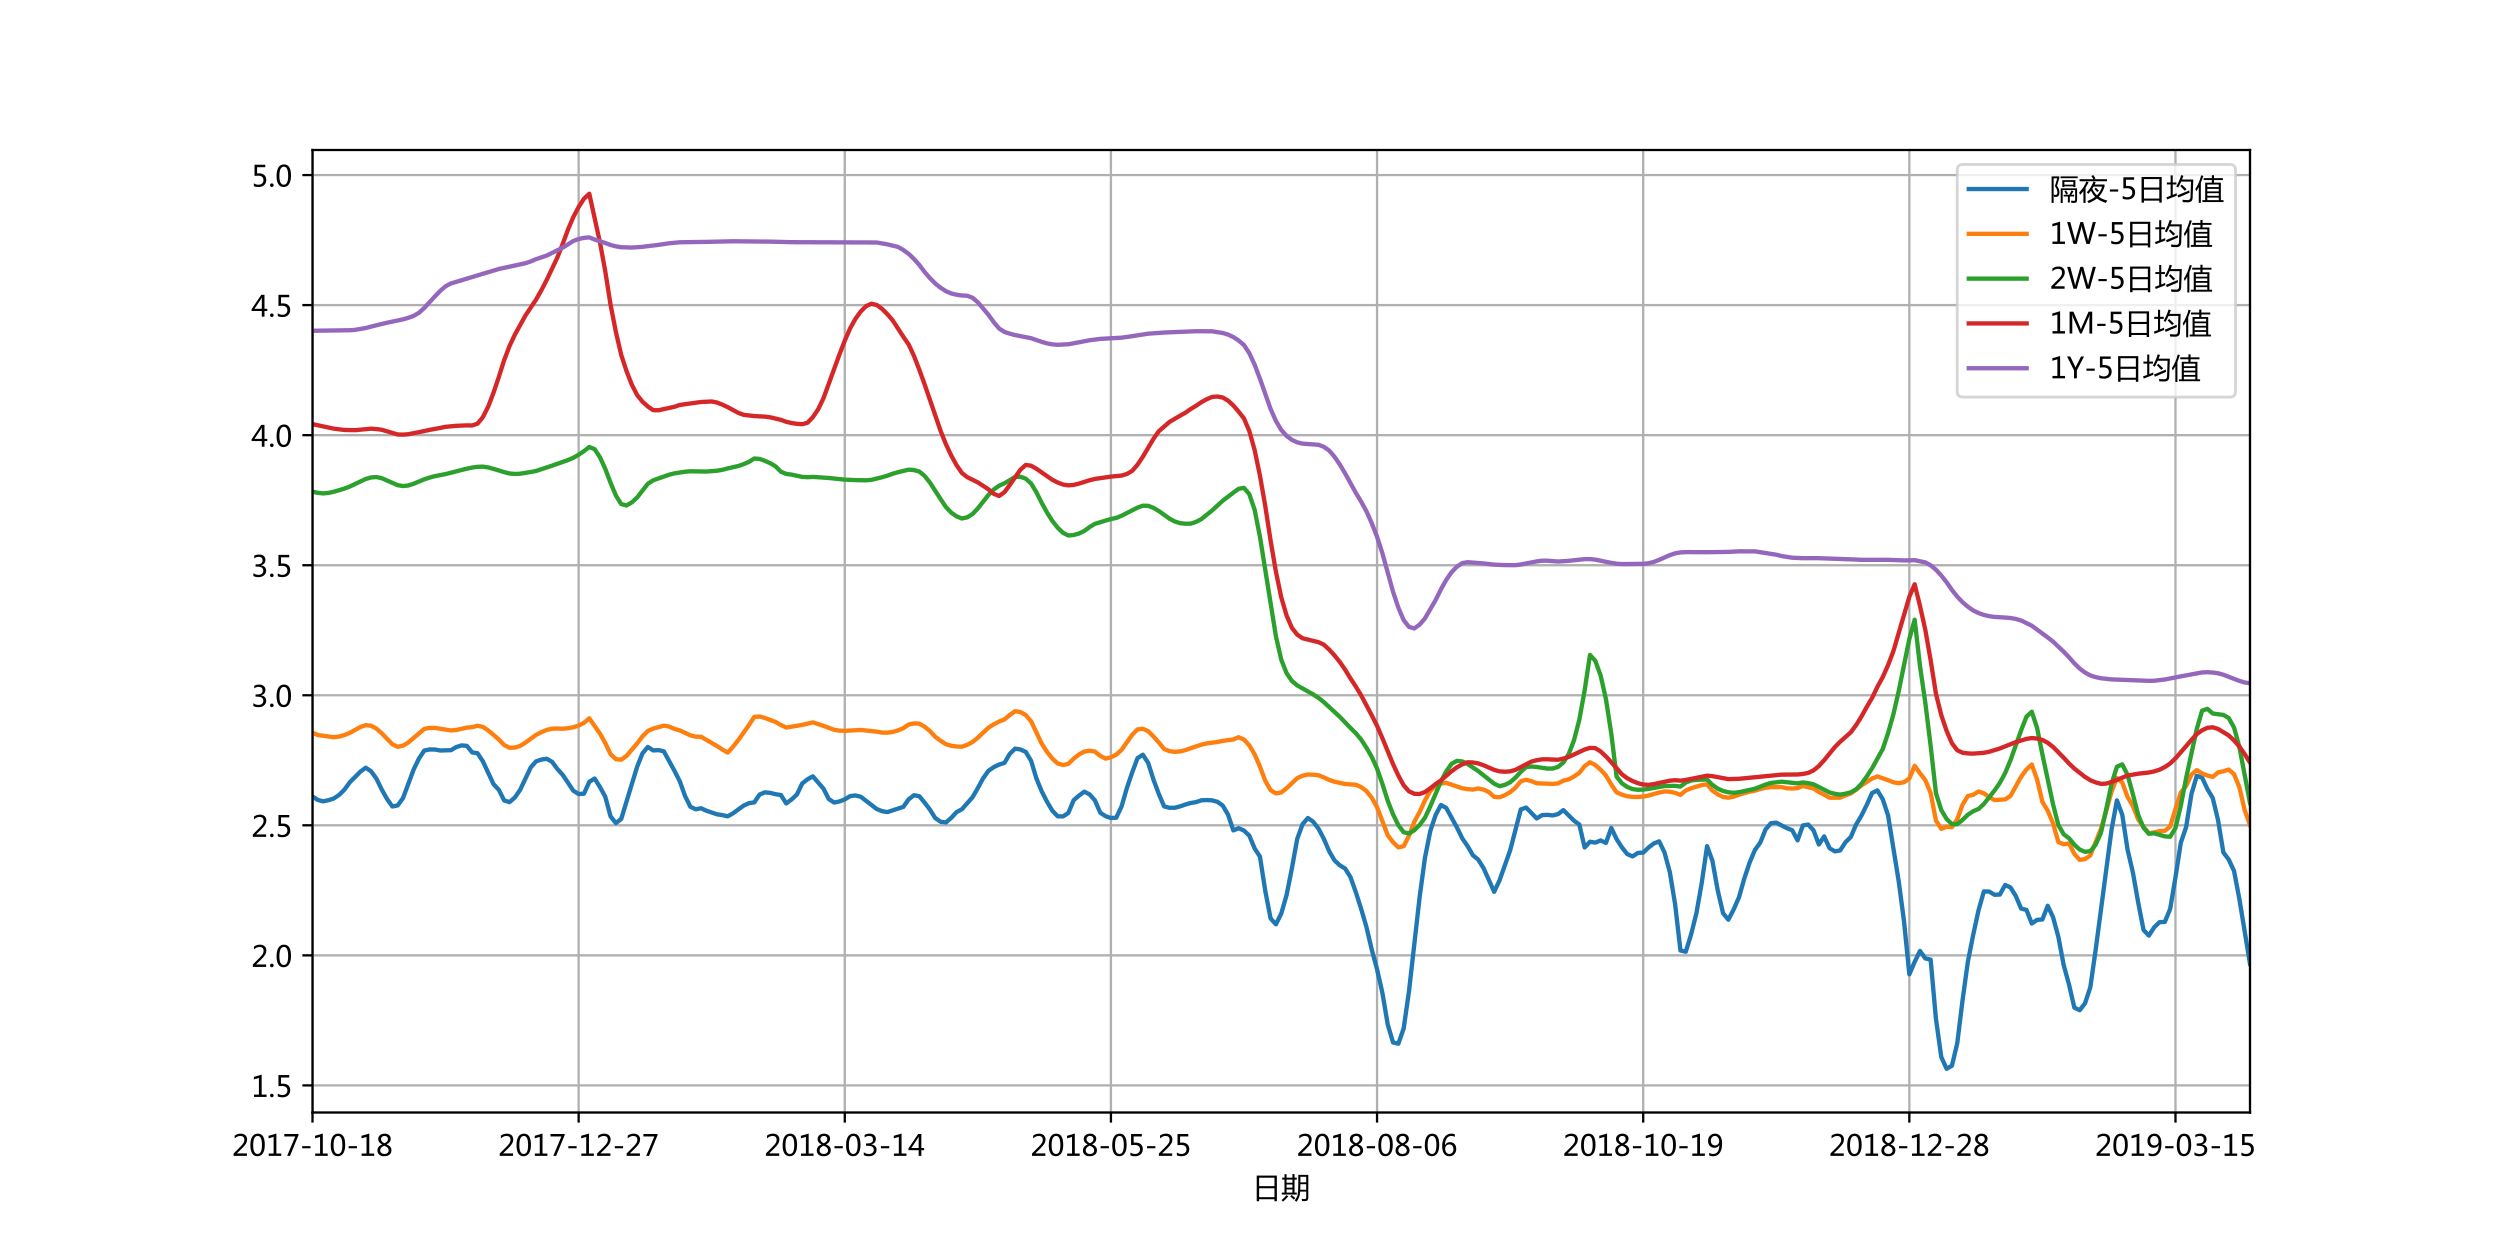 <?xml version="1.0" encoding="utf-8" standalone="no"?>
<!DOCTYPE svg PUBLIC "-//W3C//DTD SVG 1.1//EN"
  "http://www.w3.org/Graphics/SVG/1.1/DTD/svg11.dtd">
<!-- Created with matplotlib (http://matplotlib.org/) -->
<svg height="432pt" version="1.1" viewBox="0 0 864 432" width="864pt" xmlns="http://www.w3.org/2000/svg" xmlns:xlink="http://www.w3.org/1999/xlink">
 <defs>
  <style type="text/css">
*{stroke-linecap:butt;stroke-linejoin:round;}
  </style>
 </defs>
 <g id="figure_1">
  <g id="patch_1">
   <path d="M 0 432 
L 864 432 
L 864 0 
L 0 0 
z
" style="fill:#ffffff;"/>
  </g>
  <g id="axes_1">
   <g id="patch_2">
    <path d="M 108 384.48 
L 777.6 384.48 
L 777.6 51.84 
L 108 51.84 
z
" style="fill:#ffffff;"/>
   </g>
   <g id="matplotlib.axis_1">
    <g id="xtick_1">
     <g id="line2d_1">
      <path clip-path="url(#p4bc23ba4dc)" d="M 108 384.48 
L 108 51.84 
" style="fill:none;stroke:#b0b0b0;stroke-linecap:square;stroke-width:0.8;"/>
     </g>
     <g id="line2d_2">
      <defs>
       <path d="M 0 0 
L 0 3.5 
" id="mbaa11f9170" style="stroke:#000000;stroke-width:0.8;"/>
      </defs>
      <g>
       <use style="stroke:#000000;stroke-width:0.8;" x="108" xlink:href="#mbaa11f9170" y="384.48"/>
      </g>
     </g>
     <g id="text_1">
      <!-- 2017-10-18 -->
      <defs>
       <path d="M 51.172 0 
L 5.172 0 
L 5.172 8.297 
L 27.156 30.219 
Q 36.234 39.312 39.312 44.609 
Q 42.391 49.906 42.391 55.562 
Q 42.391 62.016 38.766 65.453 
Q 35.156 68.891 28.328 68.891 
Q 18.219 68.891 9.031 60.297 
L 9.031 70.016 
Q 17.969 76.906 29.828 76.906 
Q 40.047 76.906 45.953 71.391 
Q 51.859 65.875 51.859 56.547 
Q 51.859 49.516 48.062 42.75 
Q 44.281 35.984 33.734 25.531 
L 16.5 8.688 
L 16.5 8.5 
L 51.172 8.5 
z
" id="MicrosoftYaHei-32"/>
       <path d="M 4.438 36.328 
Q 4.438 56.344 11.078 66.625 
Q 17.719 76.906 30.328 76.906 
Q 54.344 76.906 54.344 38.141 
Q 54.344 19 47.578 8.859 
Q 40.828 -1.266 28.609 -1.266 
Q 17.094 -1.266 10.766 8.344 
Q 4.438 17.969 4.438 36.328 
z
M 14.203 36.766 
Q 14.203 6.641 29.5 6.641 
Q 44.531 6.641 44.531 37.25 
Q 44.531 68.953 29.781 68.953 
Q 14.203 68.953 14.203 36.766 
z
" id="MicrosoftYaHei-30"/>
       <path d="M 52.594 0 
L 9.234 0 
L 9.234 8.25 
L 26.172 8.25 
L 26.172 65.672 
L 8.797 60.641 
L 8.797 69.438 
L 35.688 77.25 
L 35.688 8.25 
L 52.594 8.25 
z
" id="MicrosoftYaHei-31"/>
       <path d="M 53.766 72.312 
L 24.172 0 
L 14.266 0 
L 42.391 67.188 
L 4.594 67.188 
L 4.594 75.641 
L 53.766 75.641 
z
" id="MicrosoftYaHei-37"/>
       <path d="M 36.375 26.266 
L 7.625 26.266 
L 7.625 33.641 
L 36.375 33.641 
z
" id="MicrosoftYaHei-2d"/>
       <path d="M 21.391 39.797 
Q 7.859 46.094 7.859 58.062 
Q 7.859 66.406 14.203 71.656 
Q 20.562 76.906 30.422 76.906 
Q 39.453 76.906 45.312 71.969 
Q 51.172 67.047 51.172 59.234 
Q 51.172 46.625 37.062 39.844 
L 37.062 39.656 
Q 53.609 33.688 53.609 19.344 
Q 53.609 9.906 46.797 4.312 
Q 39.984 -1.266 27.781 -1.266 
Q 17.781 -1.266 11.469 4.25 
Q 5.172 9.766 5.172 18.562 
Q 5.172 33.016 21.391 39.594 
z
M 41.5 58.109 
Q 41.5 63.188 38.328 66.109 
Q 35.156 69.047 29.734 69.047 
Q 24.656 69.047 21.094 65.984 
Q 17.531 62.938 17.531 58.203 
Q 17.531 48.734 29.391 43.797 
Q 41.5 48.828 41.5 58.109 
z
M 28.812 35.25 
Q 14.797 29.594 14.797 19.047 
Q 14.797 13.578 18.891 10.062 
Q 23 6.547 29.594 6.547 
Q 35.984 6.547 39.984 10.031 
Q 44 13.531 44 18.75 
Q 44 29.734 28.812 35.25 
z
" id="MicrosoftYaHei-38"/>
      </defs>
      <g transform="translate(80.217 399.474)scale(0.1 -0.1)">
       <use xlink:href="#MicrosoftYaHei-32"/>
       <use x="58.643" xlink:href="#MicrosoftYaHei-30"/>
       <use x="117.285" xlink:href="#MicrosoftYaHei-31"/>
       <use x="175.928" xlink:href="#MicrosoftYaHei-37"/>
       <use x="234.57" xlink:href="#MicrosoftYaHei-2d"/>
       <use x="277.832" xlink:href="#MicrosoftYaHei-31"/>
       <use x="336.475" xlink:href="#MicrosoftYaHei-30"/>
       <use x="395.117" xlink:href="#MicrosoftYaHei-2d"/>
       <use x="438.379" xlink:href="#MicrosoftYaHei-31"/>
       <use x="497.021" xlink:href="#MicrosoftYaHei-38"/>
      </g>
     </g>
    </g>
    <g id="xtick_2">
     <g id="line2d_3">
      <path clip-path="url(#p4bc23ba4dc)" d="M 199.978 384.48 
L 199.978 51.84 
" style="fill:none;stroke:#b0b0b0;stroke-linecap:square;stroke-width:0.8;"/>
     </g>
     <g id="line2d_4">
      <g>
       <use style="stroke:#000000;stroke-width:0.8;" x="199.978" xlink:href="#mbaa11f9170" y="384.48"/>
      </g>
     </g>
     <g id="text_2">
      <!-- 2017-12-27 -->
      <g transform="translate(172.195 399.474)scale(0.1 -0.1)">
       <use xlink:href="#MicrosoftYaHei-32"/>
       <use x="58.643" xlink:href="#MicrosoftYaHei-30"/>
       <use x="117.285" xlink:href="#MicrosoftYaHei-31"/>
       <use x="175.928" xlink:href="#MicrosoftYaHei-37"/>
       <use x="234.57" xlink:href="#MicrosoftYaHei-2d"/>
       <use x="277.832" xlink:href="#MicrosoftYaHei-31"/>
       <use x="336.475" xlink:href="#MicrosoftYaHei-32"/>
       <use x="395.117" xlink:href="#MicrosoftYaHei-2d"/>
       <use x="438.379" xlink:href="#MicrosoftYaHei-32"/>
       <use x="497.021" xlink:href="#MicrosoftYaHei-37"/>
      </g>
     </g>
    </g>
    <g id="xtick_3">
     <g id="line2d_5">
      <path clip-path="url(#p4bc23ba4dc)" d="M 291.956 384.48 
L 291.956 51.84 
" style="fill:none;stroke:#b0b0b0;stroke-linecap:square;stroke-width:0.8;"/>
     </g>
     <g id="line2d_6">
      <g>
       <use style="stroke:#000000;stroke-width:0.8;" x="291.956" xlink:href="#mbaa11f9170" y="384.48"/>
      </g>
     </g>
     <g id="text_3">
      <!-- 2018-03-14 -->
      <defs>
       <path d="M 6.984 12.641 
Q 14.75 6.641 24.516 6.641 
Q 32.328 6.641 36.891 10.469 
Q 41.453 14.312 41.453 20.75 
Q 41.453 35.109 20.906 35.109 
L 14.594 35.109 
L 14.594 43.016 
L 20.609 43.016 
Q 38.812 43.016 38.812 56.5 
Q 38.812 68.953 24.906 68.953 
Q 16.938 68.953 9.906 63.578 
L 9.906 72.609 
Q 17.328 76.906 27.25 76.906 
Q 36.922 76.906 42.781 71.844 
Q 48.641 66.797 48.641 58.734 
Q 48.641 43.891 33.5 39.656 
L 33.5 39.453 
Q 41.703 38.578 46.453 33.672 
Q 51.219 28.766 51.219 21.438 
Q 51.219 11.234 43.875 4.984 
Q 36.531 -1.266 24.312 -1.266 
Q 13.578 -1.266 6.984 2.734 
z
" id="MicrosoftYaHei-33"/>
       <path d="M 55.078 19.625 
L 45.406 19.625 
L 45.406 0 
L 36.141 0 
L 36.141 19.625 
L 0.875 19.625 
L 0.875 25.828 
L 34.328 75.641 
L 45.406 75.641 
L 45.406 27.203 
L 55.078 27.203 
z
M 36.141 27.203 
L 36.141 58.891 
Q 36.141 62.25 36.328 66.656 
L 36.141 66.656 
Q 35.453 64.797 33.25 60.844 
L 10.75 27.203 
z
" id="MicrosoftYaHei-34"/>
      </defs>
      <g transform="translate(264.173 399.474)scale(0.1 -0.1)">
       <use xlink:href="#MicrosoftYaHei-32"/>
       <use x="58.643" xlink:href="#MicrosoftYaHei-30"/>
       <use x="117.285" xlink:href="#MicrosoftYaHei-31"/>
       <use x="175.928" xlink:href="#MicrosoftYaHei-38"/>
       <use x="234.57" xlink:href="#MicrosoftYaHei-2d"/>
       <use x="277.832" xlink:href="#MicrosoftYaHei-30"/>
       <use x="336.475" xlink:href="#MicrosoftYaHei-33"/>
       <use x="395.117" xlink:href="#MicrosoftYaHei-2d"/>
       <use x="438.379" xlink:href="#MicrosoftYaHei-31"/>
       <use x="497.021" xlink:href="#MicrosoftYaHei-34"/>
      </g>
     </g>
    </g>
    <g id="xtick_4">
     <g id="line2d_7">
      <path clip-path="url(#p4bc23ba4dc)" d="M 383.934 384.48 
L 383.934 51.84 
" style="fill:none;stroke:#b0b0b0;stroke-linecap:square;stroke-width:0.8;"/>
     </g>
     <g id="line2d_8">
      <g>
       <use style="stroke:#000000;stroke-width:0.8;" x="383.934" xlink:href="#mbaa11f9170" y="384.48"/>
      </g>
     </g>
     <g id="text_4">
      <!-- 2018-05-25 -->
      <defs>
       <path d="M 8.641 11.625 
Q 16.266 6.641 24.516 6.641 
Q 32.328 6.641 37.109 11 
Q 41.891 15.375 41.891 22.609 
Q 41.891 29.891 37.031 33.891 
Q 32.172 37.891 22.953 37.891 
Q 18.5 37.891 10.984 37.203 
L 10.984 75.641 
L 48.188 75.641 
L 48.188 67.188 
L 19.875 67.188 
L 19.875 45.797 
Q 24.125 46.047 26.266 46.047 
Q 38.234 46.047 44.922 39.984 
Q 51.609 33.938 51.609 23.297 
Q 51.609 12.312 44.422 5.516 
Q 37.25 -1.266 24.609 -1.266 
Q 14.016 -1.266 8.641 1.859 
z
" id="MicrosoftYaHei-35"/>
      </defs>
      <g transform="translate(356.151 399.474)scale(0.1 -0.1)">
       <use xlink:href="#MicrosoftYaHei-32"/>
       <use x="58.643" xlink:href="#MicrosoftYaHei-30"/>
       <use x="117.285" xlink:href="#MicrosoftYaHei-31"/>
       <use x="175.928" xlink:href="#MicrosoftYaHei-38"/>
       <use x="234.57" xlink:href="#MicrosoftYaHei-2d"/>
       <use x="277.832" xlink:href="#MicrosoftYaHei-30"/>
       <use x="336.475" xlink:href="#MicrosoftYaHei-35"/>
       <use x="395.117" xlink:href="#MicrosoftYaHei-2d"/>
       <use x="438.379" xlink:href="#MicrosoftYaHei-32"/>
       <use x="497.021" xlink:href="#MicrosoftYaHei-35"/>
      </g>
     </g>
    </g>
    <g id="xtick_5">
     <g id="line2d_9">
      <path clip-path="url(#p4bc23ba4dc)" d="M 475.912 384.48 
L 475.912 51.84 
" style="fill:none;stroke:#b0b0b0;stroke-linecap:square;stroke-width:0.8;"/>
     </g>
     <g id="line2d_10">
      <g>
       <use style="stroke:#000000;stroke-width:0.8;" x="475.912" xlink:href="#mbaa11f9170" y="384.48"/>
      </g>
     </g>
     <g id="text_5">
      <!-- 2018-08-06 -->
      <defs>
       <path d="M 49.703 65.922 
Q 43.797 68.953 37.359 68.953 
Q 27.547 68.953 21.578 60.406 
Q 15.625 51.859 15.531 37.062 
L 15.766 37.062 
Q 21.141 47.469 32.906 47.469 
Q 42.719 47.469 48.578 41.062 
Q 54.438 34.672 54.438 24.078 
Q 54.438 12.984 47.672 5.859 
Q 40.922 -1.266 30.422 -1.266 
Q 18.891 -1.266 12.328 7.734 
Q 5.766 16.75 5.766 33.297 
Q 5.766 53.328 14.375 65.109 
Q 23 76.906 37.062 76.906 
Q 45.125 76.906 49.703 74.703 
z
M 16.109 24.75 
Q 16.109 17.281 20.094 11.953 
Q 24.078 6.641 30.672 6.641 
Q 36.922 6.641 40.828 11.234 
Q 44.734 15.828 44.734 23.047 
Q 44.734 30.859 41.047 35.203 
Q 37.359 39.547 30.562 39.547 
Q 24.125 39.547 20.109 35.156 
Q 16.109 30.766 16.109 24.75 
z
" id="MicrosoftYaHei-36"/>
      </defs>
      <g transform="translate(448.129 399.474)scale(0.1 -0.1)">
       <use xlink:href="#MicrosoftYaHei-32"/>
       <use x="58.643" xlink:href="#MicrosoftYaHei-30"/>
       <use x="117.285" xlink:href="#MicrosoftYaHei-31"/>
       <use x="175.928" xlink:href="#MicrosoftYaHei-38"/>
       <use x="234.57" xlink:href="#MicrosoftYaHei-2d"/>
       <use x="277.832" xlink:href="#MicrosoftYaHei-30"/>
       <use x="336.475" xlink:href="#MicrosoftYaHei-38"/>
       <use x="395.117" xlink:href="#MicrosoftYaHei-2d"/>
       <use x="438.379" xlink:href="#MicrosoftYaHei-30"/>
       <use x="497.021" xlink:href="#MicrosoftYaHei-36"/>
      </g>
     </g>
    </g>
    <g id="xtick_6">
     <g id="line2d_11">
      <path clip-path="url(#p4bc23ba4dc)" d="M 567.89 384.48 
L 567.89 51.84 
" style="fill:none;stroke:#b0b0b0;stroke-linecap:square;stroke-width:0.8;"/>
     </g>
     <g id="line2d_12">
      <g>
       <use style="stroke:#000000;stroke-width:0.8;" x="567.89" xlink:href="#mbaa11f9170" y="384.48"/>
      </g>
     </g>
     <g id="text_6">
      <!-- 2018-10-19 -->
      <defs>
       <path d="M 9.031 10.25 
Q 15.281 6.641 22.516 6.641 
Q 32.672 6.641 38.25 14.641 
Q 43.844 22.656 43.844 37.406 
Q 43.75 37.312 43.656 37.406 
Q 38.672 27.938 26.906 27.938 
Q 17.391 27.938 11.141 34.469 
Q 4.891 41.016 4.891 51.469 
Q 4.891 62.594 11.719 69.75 
Q 18.562 76.906 29.438 76.906 
Q 40.719 76.906 47.062 68.047 
Q 53.422 59.188 53.422 42.234 
Q 53.422 21.297 45.219 10.016 
Q 37.016 -1.266 22.516 -1.266 
Q 14.547 -1.266 9.031 1.312 
z
M 14.547 52.688 
Q 14.547 45.062 18.453 40.594 
Q 22.359 36.141 29.25 36.141 
Q 35.203 36.141 39.25 40.203 
Q 43.312 44.281 43.312 50.094 
Q 43.312 58.25 39.281 63.594 
Q 35.25 68.953 28.656 68.953 
Q 22.562 68.953 18.547 64.312 
Q 14.547 59.672 14.547 52.688 
z
" id="MicrosoftYaHei-39"/>
      </defs>
      <g transform="translate(540.107 399.474)scale(0.1 -0.1)">
       <use xlink:href="#MicrosoftYaHei-32"/>
       <use x="58.643" xlink:href="#MicrosoftYaHei-30"/>
       <use x="117.285" xlink:href="#MicrosoftYaHei-31"/>
       <use x="175.928" xlink:href="#MicrosoftYaHei-38"/>
       <use x="234.57" xlink:href="#MicrosoftYaHei-2d"/>
       <use x="277.832" xlink:href="#MicrosoftYaHei-31"/>
       <use x="336.475" xlink:href="#MicrosoftYaHei-30"/>
       <use x="395.117" xlink:href="#MicrosoftYaHei-2d"/>
       <use x="438.379" xlink:href="#MicrosoftYaHei-31"/>
       <use x="497.021" xlink:href="#MicrosoftYaHei-39"/>
      </g>
     </g>
    </g>
    <g id="xtick_7">
     <g id="line2d_13">
      <path clip-path="url(#p4bc23ba4dc)" d="M 659.868 384.48 
L 659.868 51.84 
" style="fill:none;stroke:#b0b0b0;stroke-linecap:square;stroke-width:0.8;"/>
     </g>
     <g id="line2d_14">
      <g>
       <use style="stroke:#000000;stroke-width:0.8;" x="659.868" xlink:href="#mbaa11f9170" y="384.48"/>
      </g>
     </g>
     <g id="text_7">
      <!-- 2018-12-28 -->
      <g transform="translate(632.085 399.474)scale(0.1 -0.1)">
       <use xlink:href="#MicrosoftYaHei-32"/>
       <use x="58.643" xlink:href="#MicrosoftYaHei-30"/>
       <use x="117.285" xlink:href="#MicrosoftYaHei-31"/>
       <use x="175.928" xlink:href="#MicrosoftYaHei-38"/>
       <use x="234.57" xlink:href="#MicrosoftYaHei-2d"/>
       <use x="277.832" xlink:href="#MicrosoftYaHei-31"/>
       <use x="336.475" xlink:href="#MicrosoftYaHei-32"/>
       <use x="395.117" xlink:href="#MicrosoftYaHei-2d"/>
       <use x="438.379" xlink:href="#MicrosoftYaHei-32"/>
       <use x="497.021" xlink:href="#MicrosoftYaHei-38"/>
      </g>
     </g>
    </g>
    <g id="xtick_8">
     <g id="line2d_15">
      <path clip-path="url(#p4bc23ba4dc)" d="M 751.846 384.48 
L 751.846 51.84 
" style="fill:none;stroke:#b0b0b0;stroke-linecap:square;stroke-width:0.8;"/>
     </g>
     <g id="line2d_16">
      <g>
       <use style="stroke:#000000;stroke-width:0.8;" x="751.846" xlink:href="#mbaa11f9170" y="384.48"/>
      </g>
     </g>
     <g id="text_8">
      <!-- 2019-03-15 -->
      <g transform="translate(724.063 399.474)scale(0.1 -0.1)">
       <use xlink:href="#MicrosoftYaHei-32"/>
       <use x="58.643" xlink:href="#MicrosoftYaHei-30"/>
       <use x="117.285" xlink:href="#MicrosoftYaHei-31"/>
       <use x="175.928" xlink:href="#MicrosoftYaHei-39"/>
       <use x="234.57" xlink:href="#MicrosoftYaHei-2d"/>
       <use x="277.832" xlink:href="#MicrosoftYaHei-30"/>
       <use x="336.475" xlink:href="#MicrosoftYaHei-33"/>
       <use x="395.117" xlink:href="#MicrosoftYaHei-2d"/>
       <use x="438.379" xlink:href="#MicrosoftYaHei-31"/>
       <use x="497.021" xlink:href="#MicrosoftYaHei-35"/>
      </g>
     </g>
    </g>
    <g id="text_9">
     <!-- 日期 -->
     <defs>
      <path d="M 15.234 76.703 
L 84.859 76.703 
L 84.859 -11.969 
L 76.562 -11.969 
L 76.562 -5.031 
L 23.531 -5.031 
L 23.531 -11.969 
L 15.234 -11.969 
z
M 23.531 32.859 
L 23.531 2.094 
L 76.562 2.094 
L 76.562 32.859 
z
M 23.531 69.391 
L 23.531 40.188 
L 76.562 40.188 
L 76.562 69.391 
z
" id="MicrosoftYaHei-65e5"/>
      <path d="M 58.891 79.156 
L 93.453 79.156 
L 93.453 -0.047 
Q 93.453 -11.578 82.516 -11.578 
Q 77.047 -11.578 71.781 -11.281 
Q 71.391 -8.062 70.609 -3.766 
Q 77.734 -4.438 80.859 -4.438 
Q 86.234 -4.438 86.234 0.922 
L 86.234 21.438 
L 65.328 21.438 
Q 64.266 0.047 52.344 -14.109 
Q 49.703 -11.375 46.484 -8.641 
Q 54.391 0.438 56.547 10.203 
Q 58.891 19.578 58.891 42.828 
z
M 1.953 17.828 
L 11.141 17.828 
L 11.141 62.938 
L 3.125 62.938 
L 3.125 69.578 
L 11.141 69.578 
L 11.141 81.5 
L 18.359 81.5 
L 18.359 69.578 
L 38.672 69.578 
L 38.672 81.891 
L 45.906 81.891 
L 45.906 69.578 
L 53.812 69.578 
L 53.812 62.938 
L 45.906 62.938 
L 45.906 17.828 
L 53.719 17.828 
L 53.719 11.188 
L 1.953 11.188 
z
M 65.766 27.875 
L 86.234 27.875 
L 86.234 47.016 
L 66.109 47.016 
Q 66.219 34.422 65.766 27.875 
z
M 86.234 72.516 
L 66.109 72.516 
L 66.109 53.469 
L 86.234 53.469 
z
M 18.359 17.828 
L 38.672 17.828 
L 38.672 28.766 
L 18.359 28.766 
z
M 18.359 35.016 
L 38.672 35.016 
L 38.672 45.844 
L 18.359 45.844 
z
M 18.359 52.094 
L 38.672 52.094 
L 38.672 62.938 
L 18.359 62.938 
z
M 18.359 9.328 
L 24.312 4.641 
Q 14.453 -6 6.344 -13.234 
Q 4.297 -10.891 1.172 -8.062 
Q 10.453 -0.141 18.359 9.328 
z
M 31.156 4.734 
L 35.844 9.516 
Q 42.672 4.438 48.734 -0.734 
L 43.562 -6.297 
Q 38.094 -0.828 31.156 4.734 
z
" id="MicrosoftYaHei-671f"/>
     </defs>
     <g transform="translate(432.8 413.953)scale(0.1 -0.1)">
      <use xlink:href="#MicrosoftYaHei-65e5"/>
      <use x="100" xlink:href="#MicrosoftYaHei-671f"/>
     </g>
    </g>
   </g>
   <g id="matplotlib.axis_2">
    <g id="ytick_1">
     <g id="line2d_17">
      <path clip-path="url(#p4bc23ba4dc)" d="M 108 375.113 
L 777.6 375.113 
" style="fill:none;stroke:#b0b0b0;stroke-linecap:square;stroke-width:0.8;"/>
     </g>
     <g id="line2d_18">
      <defs>
       <path d="M 0 0 
L -3.5 0 
" id="mebc78b0cc1" style="stroke:#000000;stroke-width:0.8;"/>
      </defs>
      <g>
       <use style="stroke:#000000;stroke-width:0.8;" x="108" xlink:href="#mebc78b0cc1" y="375.113"/>
      </g>
     </g>
     <g id="text_10">
      <!-- 1.5 -->
      <defs>
       <path d="M 5.812 5.031 
Q 5.812 7.672 7.609 9.469 
Q 9.422 11.281 12.109 11.281 
Q 14.844 11.281 16.641 9.453 
Q 18.453 7.625 18.453 5.031 
Q 18.453 2.484 16.641 0.656 
Q 14.844 -1.172 12.062 -1.172 
Q 9.375 -1.172 7.594 0.656 
Q 5.812 2.484 5.812 5.031 
z
" id="MicrosoftYaHei-2e"/>
      </defs>
      <g transform="translate(86.864 379.11)scale(0.1 -0.1)">
       <use xlink:href="#MicrosoftYaHei-31"/>
       <use x="58.643" xlink:href="#MicrosoftYaHei-2e"/>
       <use x="82.715" xlink:href="#MicrosoftYaHei-35"/>
      </g>
     </g>
    </g>
    <g id="ytick_2">
     <g id="line2d_19">
      <path clip-path="url(#p4bc23ba4dc)" d="M 108 330.169 
L 777.6 330.169 
" style="fill:none;stroke:#b0b0b0;stroke-linecap:square;stroke-width:0.8;"/>
     </g>
     <g id="line2d_20">
      <g>
       <use style="stroke:#000000;stroke-width:0.8;" x="108" xlink:href="#mebc78b0cc1" y="330.169"/>
      </g>
     </g>
     <g id="text_11">
      <!-- 2.0 -->
      <g transform="translate(86.864 334.166)scale(0.1 -0.1)">
       <use xlink:href="#MicrosoftYaHei-32"/>
       <use x="58.643" xlink:href="#MicrosoftYaHei-2e"/>
       <use x="82.715" xlink:href="#MicrosoftYaHei-30"/>
      </g>
     </g>
    </g>
    <g id="ytick_3">
     <g id="line2d_21">
      <path clip-path="url(#p4bc23ba4dc)" d="M 108 285.225 
L 777.6 285.225 
" style="fill:none;stroke:#b0b0b0;stroke-linecap:square;stroke-width:0.8;"/>
     </g>
     <g id="line2d_22">
      <g>
       <use style="stroke:#000000;stroke-width:0.8;" x="108" xlink:href="#mebc78b0cc1" y="285.225"/>
      </g>
     </g>
     <g id="text_12">
      <!-- 2.5 -->
      <g transform="translate(86.864 289.222)scale(0.1 -0.1)">
       <use xlink:href="#MicrosoftYaHei-32"/>
       <use x="58.643" xlink:href="#MicrosoftYaHei-2e"/>
       <use x="82.715" xlink:href="#MicrosoftYaHei-35"/>
      </g>
     </g>
    </g>
    <g id="ytick_4">
     <g id="line2d_23">
      <path clip-path="url(#p4bc23ba4dc)" d="M 108 240.281 
L 777.6 240.281 
" style="fill:none;stroke:#b0b0b0;stroke-linecap:square;stroke-width:0.8;"/>
     </g>
     <g id="line2d_24">
      <g>
       <use style="stroke:#000000;stroke-width:0.8;" x="108" xlink:href="#mebc78b0cc1" y="240.281"/>
      </g>
     </g>
     <g id="text_13">
      <!-- 3.0 -->
      <g transform="translate(86.864 244.278)scale(0.1 -0.1)">
       <use xlink:href="#MicrosoftYaHei-33"/>
       <use x="58.643" xlink:href="#MicrosoftYaHei-2e"/>
       <use x="82.715" xlink:href="#MicrosoftYaHei-30"/>
      </g>
     </g>
    </g>
    <g id="ytick_5">
     <g id="line2d_25">
      <path clip-path="url(#p4bc23ba4dc)" d="M 108 195.338 
L 777.6 195.338 
" style="fill:none;stroke:#b0b0b0;stroke-linecap:square;stroke-width:0.8;"/>
     </g>
     <g id="line2d_26">
      <g>
       <use style="stroke:#000000;stroke-width:0.8;" x="108" xlink:href="#mebc78b0cc1" y="195.338"/>
      </g>
     </g>
     <g id="text_14">
      <!-- 3.5 -->
      <g transform="translate(86.864 199.334)scale(0.1 -0.1)">
       <use xlink:href="#MicrosoftYaHei-33"/>
       <use x="58.643" xlink:href="#MicrosoftYaHei-2e"/>
       <use x="82.715" xlink:href="#MicrosoftYaHei-35"/>
      </g>
     </g>
    </g>
    <g id="ytick_6">
     <g id="line2d_27">
      <path clip-path="url(#p4bc23ba4dc)" d="M 108 150.394 
L 777.6 150.394 
" style="fill:none;stroke:#b0b0b0;stroke-linecap:square;stroke-width:0.8;"/>
     </g>
     <g id="line2d_28">
      <g>
       <use style="stroke:#000000;stroke-width:0.8;" x="108" xlink:href="#mebc78b0cc1" y="150.394"/>
      </g>
     </g>
     <g id="text_15">
      <!-- 4.0 -->
      <g transform="translate(86.864 154.391)scale(0.1 -0.1)">
       <use xlink:href="#MicrosoftYaHei-34"/>
       <use x="58.643" xlink:href="#MicrosoftYaHei-2e"/>
       <use x="82.715" xlink:href="#MicrosoftYaHei-30"/>
      </g>
     </g>
    </g>
    <g id="ytick_7">
     <g id="line2d_29">
      <path clip-path="url(#p4bc23ba4dc)" d="M 108 105.45 
L 777.6 105.45 
" style="fill:none;stroke:#b0b0b0;stroke-linecap:square;stroke-width:0.8;"/>
     </g>
     <g id="line2d_30">
      <g>
       <use style="stroke:#000000;stroke-width:0.8;" x="108" xlink:href="#mebc78b0cc1" y="105.45"/>
      </g>
     </g>
     <g id="text_16">
      <!-- 4.5 -->
      <g transform="translate(86.864 109.447)scale(0.1 -0.1)">
       <use xlink:href="#MicrosoftYaHei-34"/>
       <use x="58.643" xlink:href="#MicrosoftYaHei-2e"/>
       <use x="82.715" xlink:href="#MicrosoftYaHei-35"/>
      </g>
     </g>
    </g>
    <g id="ytick_8">
     <g id="line2d_31">
      <path clip-path="url(#p4bc23ba4dc)" d="M 108 60.506 
L 777.6 60.506 
" style="fill:none;stroke:#b0b0b0;stroke-linecap:square;stroke-width:0.8;"/>
     </g>
     <g id="line2d_32">
      <g>
       <use style="stroke:#000000;stroke-width:0.8;" x="108" xlink:href="#mebc78b0cc1" y="60.506"/>
      </g>
     </g>
     <g id="text_17">
      <!-- 5.0 -->
      <g transform="translate(86.864 64.503)scale(0.1 -0.1)">
       <use xlink:href="#MicrosoftYaHei-35"/>
       <use x="58.643" xlink:href="#MicrosoftYaHei-2e"/>
       <use x="82.715" xlink:href="#MicrosoftYaHei-30"/>
      </g>
     </g>
    </g>
   </g>
   <g id="line2d_33">
    <path clip-path="url(#p4bc23ba4dc)" d="M 108 275.293 
L 109.84 276.461 
L 111.679 276.947 
L 113.519 276.551 
L 115.358 275.949 
L 117.198 274.726 
L 119.037 272.893 
L 120.877 270.376 
L 124.556 266.672 
L 126.396 265.324 
L 128.235 266.547 
L 130.075 269.081 
L 131.914 272.821 
L 133.754 276.129 
L 135.593 278.717 
L 137.433 278.358 
L 139.273 275.841 
L 142.952 265.953 
L 144.791 262.16 
L 146.631 259.391 
L 148.47 259.014 
L 150.31 259.032 
L 152.149 259.373 
L 155.829 259.266 
L 157.668 258.205 
L 159.508 257.612 
L 161.347 257.773 
L 163.187 260.039 
L 165.026 260.308 
L 166.866 263.095 
L 170.545 270.987 
L 172.385 272.964 
L 174.224 276.614 
L 176.064 277.225 
L 177.903 275.643 
L 179.743 273 
L 183.422 265.216 
L 185.262 263.131 
L 187.101 262.502 
L 188.941 262.232 
L 190.78 263.275 
L 192.62 265.756 
L 194.459 267.769 
L 198.138 273.27 
L 199.978 274.421 
L 201.818 274.295 
L 203.657 270.196 
L 205.497 269.072 
L 207.336 271.967 
L 209.176 275.347 
L 211.015 282.16 
L 212.855 284.461 
L 214.695 283.032 
L 218.374 270.933 
L 220.213 264.947 
L 222.053 260.344 
L 223.892 258.151 
L 225.732 259.347 
L 227.571 259.239 
L 229.411 259.652 
L 233.09 266.376 
L 234.93 270.007 
L 236.769 275.14 
L 238.609 278.825 
L 240.448 279.688 
L 242.288 279.329 
L 244.127 280.191 
L 247.807 281.432 
L 249.646 281.702 
L 251.486 282.115 
L 253.325 281.09 
L 257.004 278.412 
L 258.844 277.585 
L 260.684 277.297 
L 262.523 274.582 
L 264.363 273.827 
L 266.202 274.025 
L 268.042 274.475 
L 269.881 274.762 
L 271.721 277.675 
L 273.56 276.29 
L 275.4 274.6 
L 277.24 270.771 
L 279.079 269.315 
L 280.919 268.308 
L 284.598 272.569 
L 286.437 276.164 
L 288.277 277.351 
L 290.116 276.991 
L 291.956 276.254 
L 293.796 275.14 
L 295.635 274.906 
L 297.475 275.356 
L 302.993 279.598 
L 304.833 280.335 
L 306.673 280.659 
L 312.191 278.852 
L 314.031 276.245 
L 315.87 274.825 
L 317.71 275.176 
L 319.549 277.387 
L 321.389 279.814 
L 323.229 282.726 
L 325.068 284.003 
L 326.908 284.236 
L 328.747 282.654 
L 330.587 280.659 
L 332.426 279.688 
L 336.105 275.517 
L 337.945 272.353 
L 339.785 268.938 
L 341.624 266.385 
L 343.464 265.108 
L 345.303 264.227 
L 347.143 263.652 
L 348.982 260.524 
L 350.822 258.726 
L 352.662 259.014 
L 354.501 259.859 
L 356.341 262.933 
L 358.18 269.027 
L 360.02 273.504 
L 361.859 277.099 
L 363.699 280.191 
L 365.538 282.115 
L 367.378 282.151 
L 369.218 280.964 
L 371.057 276.542 
L 372.897 274.96 
L 374.736 273.594 
L 376.576 274.547 
L 378.415 276.632 
L 380.255 280.875 
L 382.095 282.079 
L 383.934 282.708 
L 385.774 282.6 
L 387.613 278.699 
L 389.453 272.335 
L 391.292 266.924 
L 393.132 262.016 
L 394.971 260.83 
L 396.811 263.67 
L 398.651 269.459 
L 400.49 274.421 
L 402.33 278.699 
L 404.169 279.167 
L 406.009 279.167 
L 407.848 278.681 
L 409.688 278.034 
L 411.527 277.513 
L 413.367 277.207 
L 415.207 276.578 
L 417.046 276.506 
L 418.886 276.596 
L 420.725 277.099 
L 422.565 278.394 
L 424.404 281.522 
L 426.244 286.987 
L 428.084 286.232 
L 429.923 287.041 
L 431.763 288.803 
L 433.602 293.225 
L 435.442 296.048 
L 437.281 307.931 
L 439.121 317.423 
L 440.96 319.436 
L 442.8 315.715 
L 444.64 309.333 
L 446.479 300.111 
L 448.319 289.935 
L 450.158 284.848 
L 451.998 282.708 
L 453.837 283.985 
L 455.677 286.394 
L 457.516 289.899 
L 459.356 294.178 
L 461.196 297.342 
L 463.035 299.05 
L 464.875 300.164 
L 466.714 303.113 
L 468.554 308.272 
L 470.393 314.043 
L 472.233 320.353 
L 474.073 328.173 
L 475.912 334.987 
L 477.752 343.131 
L 479.591 354.025 
L 481.431 360.281 
L 483.27 360.695 
L 485.11 355.409 
L 486.949 342.556 
L 490.629 309.98 
L 492.468 296.425 
L 494.308 287.221 
L 496.147 281.684 
L 497.987 278.214 
L 499.826 279.239 
L 503.505 285.944 
L 505.345 289.729 
L 507.185 292.398 
L 509.024 295.58 
L 510.864 297.072 
L 512.703 300.003 
L 516.382 308.2 
L 518.222 304.299 
L 521.901 293.908 
L 525.58 279.742 
L 527.42 279.095 
L 531.099 282.852 
L 532.938 281.702 
L 534.778 281.612 
L 536.618 281.809 
L 538.457 281.36 
L 540.297 279.976 
L 543.976 283.625 
L 545.815 284.956 
L 547.655 292.884 
L 549.495 290.906 
L 551.334 291.212 
L 553.174 290.457 
L 555.013 291.302 
L 556.853 286.142 
L 558.692 289.989 
L 560.532 292.848 
L 562.371 295.167 
L 564.211 295.976 
L 566.051 294.771 
L 567.89 294.663 
L 569.73 292.902 
L 571.569 291.499 
L 573.409 290.78 
L 575.248 294.591 
L 577.088 301.387 
L 578.927 312.587 
L 580.767 328.497 
L 582.607 328.911 
L 584.446 322.942 
L 586.286 315.571 
L 588.125 305.099 
L 589.965 292.443 
L 591.804 297.468 
L 593.644 307.697 
L 595.484 315.589 
L 597.323 317.845 
L 599.163 314.286 
L 601.002 310.07 
L 602.842 303.58 
L 604.681 298.061 
L 606.521 293.711 
L 608.36 291.176 
L 610.2 286.609 
L 612.04 284.506 
L 613.879 284.308 
L 617.558 286.214 
L 619.398 286.933 
L 621.237 290.421 
L 623.077 285.279 
L 624.916 284.973 
L 626.756 286.969 
L 628.596 291.859 
L 630.435 289.054 
L 632.275 293.117 
L 634.114 294.232 
L 635.954 293.908 
L 637.793 291.086 
L 639.633 289.27 
L 641.473 284.973 
L 643.312 281.881 
L 645.152 278.178 
L 646.991 274.043 
L 648.831 273.18 
L 650.67 276.218 
L 652.51 281.773 
L 656.189 304.533 
L 658.029 318.448 
L 659.868 336.713 
L 661.708 332.434 
L 663.547 328.641 
L 665.387 331.23 
L 667.226 331.643 
L 669.066 352.138 
L 670.905 365.315 
L 672.745 369.36 
L 674.585 368.299 
L 676.424 360.551 
L 678.264 345.612 
L 680.103 332.326 
L 681.943 323.05 
L 683.782 314.591 
L 685.622 308.084 
L 687.462 308.12 
L 689.301 309.234 
L 691.141 309.162 
L 692.98 305.863 
L 694.82 306.69 
L 696.659 309.657 
L 698.499 314.007 
L 700.338 314.457 
L 702.178 319.167 
L 704.018 317.908 
L 705.857 317.764 
L 707.697 313.036 
L 709.536 317.009 
L 711.376 323.805 
L 713.215 333.567 
L 715.055 340.272 
L 716.895 348.227 
L 718.734 349.126 
L 720.574 346.753 
L 722.413 341.198 
L 724.253 328.29 
L 729.771 286.573 
L 731.611 276.614 
L 733.451 281.576 
L 735.29 293.657 
L 737.13 301.549 
L 738.969 311.976 
L 740.809 321.396 
L 742.648 323.338 
L 744.488 320.479 
L 746.327 318.699 
L 748.167 318.609 
L 750.007 314.115 
L 751.846 303.185 
L 753.686 291.248 
L 755.525 285.836 
L 757.365 274.421 
L 759.204 268.111 
L 761.044 268.74 
L 762.884 272.713 
L 764.723 275.787 
L 766.563 283.481 
L 768.402 294.627 
L 770.242 297.036 
L 772.081 300.991 
L 773.921 310.681 
L 777.6 333.099 
L 777.6 333.099 
" style="fill:none;stroke:#1f77b4;stroke-linecap:square;stroke-width:1.5;"/>
   </g>
   <g id="line2d_34">
    <path clip-path="url(#p4bc23ba4dc)" d="M 108 253.216 
L 109.84 254.034 
L 115.358 254.78 
L 117.198 254.556 
L 119.037 254.025 
L 120.877 253.288 
L 124.556 251.248 
L 126.396 250.627 
L 128.235 250.816 
L 130.075 251.787 
L 131.914 253.423 
L 135.593 257.216 
L 137.433 258.079 
L 139.273 257.711 
L 141.112 256.596 
L 146.631 251.913 
L 148.47 251.562 
L 150.31 251.562 
L 155.829 252.434 
L 157.668 252.29 
L 161.347 251.463 
L 163.187 251.302 
L 165.026 250.816 
L 166.866 251.212 
L 168.705 252.416 
L 172.385 255.544 
L 174.224 257.468 
L 176.064 258.403 
L 177.903 258.367 
L 179.743 257.809 
L 181.582 256.659 
L 185.262 253.98 
L 187.101 253.027 
L 188.941 252.254 
L 190.78 251.841 
L 192.62 251.787 
L 194.459 251.859 
L 196.299 251.679 
L 198.138 251.338 
L 199.978 250.78 
L 201.818 249.809 
L 203.657 248.245 
L 207.336 253.531 
L 209.176 256.767 
L 211.015 260.668 
L 212.855 262.376 
L 214.695 262.538 
L 216.534 261.243 
L 220.213 256.893 
L 222.053 254.466 
L 223.892 252.632 
L 225.732 251.805 
L 229.411 250.798 
L 231.251 251.086 
L 233.09 251.913 
L 234.93 252.416 
L 238.609 254.142 
L 240.448 254.591 
L 242.288 254.636 
L 247.807 257.827 
L 249.646 259.041 
L 251.486 260.093 
L 253.325 258.088 
L 255.165 255.751 
L 258.844 250.564 
L 260.684 247.742 
L 262.523 247.634 
L 264.363 248.12 
L 268.042 249.522 
L 269.881 250.564 
L 271.721 251.445 
L 277.24 250.529 
L 280.919 249.648 
L 284.598 250.852 
L 288.277 252.218 
L 290.116 252.506 
L 291.956 252.578 
L 297.475 252.272 
L 302.993 252.848 
L 304.833 253.189 
L 306.673 253.207 
L 308.512 252.973 
L 310.352 252.416 
L 312.191 251.661 
L 314.031 250.394 
L 315.87 250.016 
L 317.71 250.088 
L 319.549 251.149 
L 321.389 252.659 
L 323.229 254.645 
L 325.068 256.012 
L 326.908 257.198 
L 328.747 257.738 
L 330.587 257.989 
L 332.426 258.061 
L 334.266 257.414 
L 336.105 256.443 
L 337.945 254.933 
L 341.624 251.463 
L 343.464 250.313 
L 345.303 249.36 
L 347.143 248.623 
L 348.982 247.095 
L 350.822 245.8 
L 352.662 246.07 
L 354.501 247.131 
L 356.341 249.27 
L 360.02 257.018 
L 361.859 259.859 
L 363.699 262.178 
L 365.538 263.85 
L 367.378 264.389 
L 369.218 263.994 
L 371.057 262.178 
L 372.897 260.74 
L 374.736 259.751 
L 376.576 259.427 
L 378.415 259.751 
L 380.255 261.243 
L 382.095 262.178 
L 383.934 261.711 
L 385.774 260.812 
L 387.613 259.14 
L 391.292 253.926 
L 393.132 252.075 
L 394.971 251.859 
L 396.811 252.686 
L 398.651 254.538 
L 400.49 256.605 
L 402.33 258.852 
L 404.169 259.607 
L 406.009 259.841 
L 407.848 259.697 
L 409.688 259.23 
L 413.367 257.953 
L 415.207 257.36 
L 417.046 256.911 
L 420.725 256.443 
L 422.565 256.048 
L 426.244 255.544 
L 428.084 254.771 
L 429.923 255.598 
L 431.763 257.612 
L 433.602 260.704 
L 435.442 264.947 
L 437.281 269.872 
L 439.121 273.072 
L 440.96 274.187 
L 442.8 273.881 
L 444.64 272.425 
L 448.319 268.92 
L 450.158 268.093 
L 451.998 267.679 
L 453.837 267.733 
L 455.677 267.931 
L 457.516 268.668 
L 459.356 269.531 
L 461.196 270.16 
L 464.875 270.951 
L 468.554 271.203 
L 470.393 272.012 
L 472.233 273.378 
L 474.073 275.697 
L 475.912 278.969 
L 479.591 288.659 
L 481.431 291.068 
L 483.27 292.848 
L 485.11 292.452 
L 486.949 288.803 
L 488.789 284.003 
L 490.629 280.641 
L 492.468 276.614 
L 494.308 273.324 
L 496.147 271.67 
L 497.987 270.771 
L 499.826 270.556 
L 503.505 271.814 
L 505.345 272.425 
L 507.185 272.713 
L 509.024 272.875 
L 510.864 272.497 
L 512.703 272.875 
L 514.543 273.72 
L 516.382 275.409 
L 518.222 275.535 
L 520.062 274.816 
L 521.901 273.773 
L 523.741 272.227 
L 525.58 270.016 
L 527.42 269.477 
L 529.259 269.98 
L 531.099 270.699 
L 534.778 270.843 
L 536.618 270.915 
L 538.457 270.753 
L 540.297 269.8 
L 542.136 269.333 
L 543.976 268.362 
L 545.815 267.086 
L 547.655 264.767 
L 549.495 263.436 
L 551.334 264.407 
L 553.174 266.007 
L 555.013 268.021 
L 556.853 271.113 
L 558.692 273.827 
L 560.532 274.636 
L 562.371 275.176 
L 564.211 275.427 
L 566.051 275.427 
L 567.89 275.302 
L 569.73 274.942 
L 573.409 273.881 
L 575.248 273.54 
L 577.088 273.612 
L 578.927 274.025 
L 580.767 274.69 
L 582.607 273.18 
L 584.446 272.407 
L 588.125 271.329 
L 589.965 271.059 
L 591.804 273.216 
L 593.644 274.529 
L 595.484 275.427 
L 597.323 275.679 
L 599.163 275.32 
L 601.002 274.654 
L 604.681 273.594 
L 606.521 273.252 
L 608.36 272.677 
L 610.2 272.245 
L 612.04 272.012 
L 615.719 272.012 
L 617.558 272.407 
L 619.398 272.515 
L 621.237 272.371 
L 623.077 271.634 
L 626.756 272.497 
L 628.596 273.738 
L 630.435 274.636 
L 632.275 275.679 
L 635.954 275.679 
L 637.793 274.87 
L 639.633 274.223 
L 641.473 272.929 
L 643.312 271.454 
L 646.991 269.045 
L 648.831 268.326 
L 652.51 269.621 
L 654.349 270.358 
L 656.189 270.681 
L 658.029 270.34 
L 659.868 269.045 
L 661.708 264.659 
L 663.547 267.248 
L 665.387 269.621 
L 667.226 274.043 
L 669.066 283.589 
L 670.905 286.448 
L 672.745 285.729 
L 674.585 285.872 
L 676.424 283.104 
L 678.264 278.07 
L 680.103 275.104 
L 681.943 274.672 
L 683.782 273.54 
L 685.622 274.169 
L 687.462 275.499 
L 689.301 276.506 
L 692.98 276.272 
L 694.82 275.086 
L 698.499 268.452 
L 700.338 265.935 
L 702.178 264.209 
L 704.018 269.387 
L 705.857 277.153 
L 707.697 280.191 
L 709.536 284.56 
L 711.376 291.032 
L 713.215 291.787 
L 715.055 291.481 
L 716.895 295.095 
L 718.734 297.162 
L 720.574 296.893 
L 722.413 295.652 
L 726.092 286.448 
L 727.932 280.209 
L 729.771 273.504 
L 731.611 268.848 
L 733.451 270.448 
L 735.29 275.445 
L 737.13 278.52 
L 738.969 283.23 
L 740.809 285.764 
L 742.648 287.976 
L 744.488 287.706 
L 746.327 287.221 
L 748.167 287.131 
L 750.007 285.675 
L 751.846 279.562 
L 753.686 273.917 
L 755.525 271.616 
L 757.365 267.697 
L 759.204 266.151 
L 761.044 267.302 
L 762.884 268.039 
L 764.723 268.488 
L 766.563 266.942 
L 768.402 266.564 
L 770.242 265.953 
L 772.081 267.553 
L 773.921 272.066 
L 775.76 279.976 
L 777.6 285.135 
L 777.6 285.135 
" style="fill:none;stroke:#ff7f0e;stroke-linecap:square;stroke-width:1.5;"/>
   </g>
   <g id="line2d_35">
    <path clip-path="url(#p4bc23ba4dc)" d="M 108 169.908 
L 109.84 170.322 
L 111.679 170.52 
L 113.519 170.349 
L 115.358 169.953 
L 119.037 168.857 
L 120.877 168.147 
L 126.396 165.531 
L 128.235 165.009 
L 130.075 164.866 
L 131.914 165.261 
L 137.433 167.67 
L 139.273 167.976 
L 141.112 167.787 
L 142.952 167.185 
L 146.631 165.657 
L 148.47 165.045 
L 150.31 164.56 
L 153.989 163.841 
L 161.347 161.971 
L 163.187 161.594 
L 165.026 161.342 
L 166.866 161.27 
L 168.705 161.54 
L 172.385 162.582 
L 174.224 163.176 
L 176.064 163.625 
L 177.903 163.787 
L 179.743 163.715 
L 183.422 163.122 
L 185.262 162.762 
L 190.78 160.947 
L 196.299 158.996 
L 198.138 158.205 
L 199.978 157.144 
L 201.818 155.922 
L 203.657 154.484 
L 205.497 155.23 
L 207.336 158.016 
L 209.176 162.025 
L 211.015 166.861 
L 212.855 171.266 
L 214.695 174.214 
L 216.534 174.681 
L 218.374 173.621 
L 220.213 171.895 
L 223.892 167.203 
L 225.732 165.998 
L 231.251 164.057 
L 233.09 163.589 
L 236.769 163.032 
L 238.609 162.87 
L 244.127 162.969 
L 247.807 162.681 
L 249.646 162.376 
L 251.486 161.881 
L 255.165 161.054 
L 257.004 160.407 
L 258.844 159.616 
L 260.684 158.448 
L 262.523 158.609 
L 264.363 159.275 
L 266.202 160.084 
L 268.042 161.18 
L 269.881 163.014 
L 271.721 163.787 
L 273.56 164.021 
L 277.24 164.812 
L 279.079 164.92 
L 280.919 164.812 
L 286.437 165.189 
L 291.956 165.764 
L 295.635 165.926 
L 299.314 165.998 
L 301.154 165.836 
L 304.833 164.938 
L 306.673 164.398 
L 308.512 163.724 
L 310.352 163.194 
L 314.031 162.313 
L 315.87 162.466 
L 317.71 162.96 
L 319.549 164.479 
L 321.389 166.78 
L 325.068 172.488 
L 326.908 175.239 
L 328.747 177.162 
L 330.587 178.457 
L 332.426 179.194 
L 334.266 178.798 
L 336.105 177.648 
L 337.945 175.706 
L 341.624 171.032 
L 343.464 169.162 
L 345.303 167.85 
L 347.143 167.023 
L 350.822 164.848 
L 352.662 164.758 
L 354.501 165.441 
L 356.341 167.104 
L 358.18 170.124 
L 360.02 173.809 
L 361.859 177.135 
L 363.699 180.048 
L 365.538 182.376 
L 367.378 184.138 
L 369.218 185.072 
L 371.057 184.893 
L 372.897 184.389 
L 374.736 183.49 
L 376.576 182.142 
L 378.415 181.027 
L 383.934 179.373 
L 385.774 178.996 
L 387.613 178.241 
L 393.132 175.436 
L 394.971 174.771 
L 396.811 174.807 
L 398.651 175.526 
L 400.49 176.605 
L 404.169 179.248 
L 406.009 180.218 
L 407.848 180.812 
L 409.688 180.991 
L 411.527 180.973 
L 413.367 180.362 
L 415.207 179.391 
L 418.886 176.425 
L 422.565 173.063 
L 426.244 170.259 
L 428.084 168.929 
L 429.923 168.605 
L 431.763 170.798 
L 433.602 176.191 
L 435.442 185.522 
L 440.96 219.913 
L 442.8 227.967 
L 444.64 232.659 
L 446.479 235.338 
L 448.319 236.884 
L 451.998 238.951 
L 453.837 239.994 
L 455.677 241.18 
L 457.516 242.654 
L 463.035 247.742 
L 466.714 251.571 
L 468.554 253.387 
L 470.393 255.562 
L 472.233 258.403 
L 474.073 261.585 
L 475.912 265.63 
L 477.752 270.897 
L 479.591 276.704 
L 481.431 281.414 
L 483.27 285.189 
L 485.11 287.616 
L 486.949 288.048 
L 488.789 286.933 
L 490.629 285.099 
L 492.468 282.6 
L 494.308 278.663 
L 497.987 270.052 
L 499.826 266.547 
L 501.666 263.976 
L 503.505 262.951 
L 505.345 263.149 
L 507.185 264.012 
L 510.864 266.475 
L 516.382 270.843 
L 518.222 271.706 
L 520.062 271.257 
L 521.901 270.358 
L 523.741 268.758 
L 525.58 266.762 
L 527.42 265.072 
L 529.259 264.911 
L 531.099 265.072 
L 534.778 265.63 
L 536.618 265.612 
L 538.457 265.036 
L 540.297 263.508 
L 542.136 260.632 
L 543.976 255.832 
L 545.815 248.749 
L 547.655 238.609 
L 549.495 226.349 
L 551.334 228.38 
L 553.174 233.468 
L 555.013 241.63 
L 556.853 253.495 
L 558.692 268.398 
L 560.532 270.717 
L 562.371 271.976 
L 564.211 272.713 
L 566.051 272.947 
L 567.89 272.875 
L 569.73 272.641 
L 575.248 271.652 
L 578.927 271.598 
L 580.767 271.832 
L 582.607 270.448 
L 584.446 269.729 
L 586.286 269.513 
L 589.965 269.387 
L 591.804 271.257 
L 593.644 272.551 
L 595.484 273.36 
L 597.323 273.809 
L 599.163 273.989 
L 601.002 273.773 
L 604.681 273 
L 606.521 272.587 
L 610.2 271.131 
L 612.04 270.591 
L 615.719 270.142 
L 621.237 270.735 
L 623.077 270.412 
L 624.916 270.645 
L 626.756 271.059 
L 632.275 273.863 
L 634.114 274.331 
L 635.954 274.618 
L 637.793 274.295 
L 639.633 273.827 
L 641.473 272.785 
L 643.312 270.897 
L 645.152 268.344 
L 646.991 265.522 
L 650.67 258.852 
L 652.51 253.405 
L 654.349 246.879 
L 656.189 238.879 
L 659.868 220.812 
L 661.708 214.178 
L 663.547 230.142 
L 665.387 242.852 
L 667.226 257.72 
L 669.066 274.115 
L 670.905 279.958 
L 672.745 283.032 
L 674.585 284.83 
L 676.424 284.83 
L 678.264 283.338 
L 680.103 281.558 
L 681.943 280.353 
L 683.782 279.58 
L 685.622 277.854 
L 689.301 273.216 
L 691.141 270.573 
L 692.98 267.158 
L 694.82 262.753 
L 698.499 252.416 
L 700.338 247.688 
L 702.178 245.98 
L 704.018 251.571 
L 705.857 260.776 
L 709.536 277.98 
L 711.376 285.189 
L 713.215 288.317 
L 715.055 289.702 
L 716.895 291.931 
L 718.734 293.603 
L 720.574 294.394 
L 722.413 294.178 
L 724.253 291.931 
L 726.092 287.796 
L 727.932 279.562 
L 729.771 270.771 
L 731.611 265 
L 733.451 264.156 
L 735.29 267.823 
L 737.13 274.511 
L 738.969 281.684 
L 740.809 286.052 
L 742.648 288.156 
L 744.488 287.994 
L 748.167 289.054 
L 750.007 289.18 
L 751.846 286.142 
L 753.686 278.448 
L 755.525 268.866 
L 759.204 251.949 
L 761.044 245.603 
L 762.884 244.973 
L 764.723 246.591 
L 768.402 247.077 
L 770.242 248.138 
L 772.081 251.427 
L 773.921 258.151 
L 777.6 277.495 
L 777.6 277.495 
" style="fill:none;stroke:#2ca02c;stroke-linecap:square;stroke-width:1.5;"/>
   </g>
   <g id="line2d_36">
    <path clip-path="url(#p4bc23ba4dc)" d="M 108 146.573 
L 115.358 148.147 
L 119.037 148.596 
L 122.716 148.668 
L 128.235 148.156 
L 130.075 148.272 
L 131.914 148.524 
L 137.433 150.151 
L 139.273 150.205 
L 141.112 150.07 
L 144.791 149.351 
L 148.47 148.569 
L 152.149 147.886 
L 153.989 147.508 
L 157.668 147.167 
L 161.347 147.014 
L 163.187 147.032 
L 165.026 146.43 
L 166.866 144.182 
L 168.705 140.551 
L 170.545 135.751 
L 172.385 130.313 
L 174.224 124.506 
L 176.064 119.652 
L 177.903 115.715 
L 181.582 109.054 
L 185.262 103.544 
L 187.101 100.29 
L 188.941 96.749 
L 192.62 88.982 
L 194.459 84.326 
L 196.299 79.329 
L 198.138 75.005 
L 199.978 71.544 
L 201.818 68.668 
L 203.657 66.96 
L 207.336 83.733 
L 209.176 93.729 
L 211.015 105.36 
L 212.855 114.744 
L 214.695 122.654 
L 216.534 128.272 
L 218.374 132.991 
L 220.213 136.551 
L 222.053 138.834 
L 223.892 140.479 
L 225.732 141.756 
L 227.571 141.791 
L 233.09 140.578 
L 234.93 139.949 
L 242.288 138.924 
L 245.967 138.753 
L 247.807 139.122 
L 249.646 139.841 
L 251.486 140.704 
L 255.165 142.69 
L 257.004 143.364 
L 260.684 143.796 
L 264.363 143.985 
L 266.202 144.227 
L 269.881 145.099 
L 271.721 145.773 
L 273.56 146.196 
L 275.4 146.475 
L 277.24 146.609 
L 279.079 146.097 
L 280.919 144.173 
L 282.758 141.459 
L 284.598 137.612 
L 290.116 122.484 
L 291.956 117.738 
L 293.796 113.486 
L 295.635 110.187 
L 297.475 107.643 
L 299.314 105.809 
L 301.154 104.973 
L 302.993 105.414 
L 304.833 106.744 
L 306.673 108.587 
L 308.512 110.717 
L 312.191 116.38 
L 314.031 119.041 
L 315.87 123.023 
L 317.71 127.769 
L 319.549 132.848 
L 325.068 148.911 
L 326.908 153.504 
L 328.747 157.423 
L 330.587 160.767 
L 332.426 163.445 
L 334.266 164.902 
L 337.945 166.717 
L 341.624 169.126 
L 343.464 170.672 
L 345.303 171.409 
L 347.143 170.079 
L 348.982 167.598 
L 352.662 162.313 
L 354.501 160.695 
L 356.341 160.947 
L 358.18 162.007 
L 363.699 165.818 
L 365.538 166.753 
L 367.378 167.454 
L 369.218 167.742 
L 371.057 167.58 
L 372.897 167.131 
L 376.576 165.962 
L 378.415 165.513 
L 383.934 164.722 
L 387.613 164.362 
L 389.453 163.805 
L 391.292 162.726 
L 393.132 160.587 
L 394.971 157.836 
L 398.651 151.634 
L 400.49 149.027 
L 404.169 145.827 
L 407.848 143.652 
L 409.688 142.627 
L 411.527 141.333 
L 413.367 140.236 
L 415.207 138.978 
L 417.046 137.971 
L 418.886 137.18 
L 420.725 137.036 
L 422.565 137.378 
L 424.404 138.457 
L 426.244 140.129 
L 428.084 142.286 
L 429.923 144.623 
L 431.763 148.982 
L 433.602 155.544 
L 435.442 164.407 
L 437.281 174.924 
L 439.121 186.861 
L 440.96 197.603 
L 442.8 206.43 
L 444.64 212.704 
L 446.479 216.982 
L 448.319 219.32 
L 450.158 220.578 
L 455.677 221.944 
L 457.516 222.807 
L 459.356 224.497 
L 461.196 226.493 
L 463.035 228.776 
L 464.875 231.436 
L 466.714 234.457 
L 468.554 237.261 
L 470.393 240.281 
L 474.073 247.203 
L 475.912 250.852 
L 477.752 255.113 
L 481.431 264.066 
L 483.27 268.039 
L 485.11 271.418 
L 486.949 273.486 
L 488.789 274.331 
L 490.629 274.403 
L 492.468 273.738 
L 494.308 272.425 
L 496.147 270.969 
L 497.987 269.711 
L 501.666 266.529 
L 503.505 265.18 
L 505.345 264.173 
L 507.185 263.436 
L 509.024 263.508 
L 510.864 263.832 
L 512.703 264.461 
L 516.382 266.079 
L 518.222 266.564 
L 520.062 266.708 
L 521.901 266.582 
L 523.741 266.061 
L 529.259 263.203 
L 531.099 262.735 
L 532.938 262.412 
L 534.778 262.412 
L 538.457 262.573 
L 540.297 262.178 
L 542.136 261.603 
L 547.655 259.032 
L 549.495 258.475 
L 551.334 258.547 
L 553.174 259.715 
L 555.013 261.423 
L 556.853 263.4 
L 560.532 267.589 
L 562.371 268.956 
L 564.211 269.926 
L 566.051 270.663 
L 567.89 271.149 
L 569.73 271.239 
L 571.569 270.987 
L 577.088 269.8 
L 578.927 269.639 
L 580.767 269.8 
L 582.607 269.549 
L 589.965 268.075 
L 591.804 268.236 
L 597.323 269.261 
L 601.002 269.153 
L 604.681 268.794 
L 615.719 267.715 
L 621.237 267.661 
L 623.077 267.481 
L 624.916 267.104 
L 626.756 266.241 
L 628.596 264.749 
L 630.435 262.717 
L 634.114 258.205 
L 635.954 256.353 
L 639.633 253.081 
L 641.473 250.6 
L 643.312 247.652 
L 645.152 244.308 
L 646.991 241.198 
L 648.831 237.387 
L 650.67 234.007 
L 652.51 229.872 
L 654.349 225.054 
L 659.868 206.25 
L 661.708 201.935 
L 663.547 209.396 
L 665.387 217.666 
L 667.226 228.147 
L 669.066 239.778 
L 670.905 247.149 
L 672.745 252.596 
L 674.585 256.875 
L 676.424 259.284 
L 678.264 260.147 
L 680.103 260.38 
L 681.943 260.452 
L 685.622 260.164 
L 687.462 259.805 
L 691.141 258.672 
L 696.659 256.479 
L 700.338 255.364 
L 702.178 255.077 
L 704.018 255.239 
L 705.857 255.724 
L 707.697 256.713 
L 709.536 258.133 
L 713.215 261.872 
L 715.055 263.85 
L 716.895 265.612 
L 720.574 268.506 
L 722.413 269.639 
L 724.253 270.394 
L 726.092 270.897 
L 727.932 270.807 
L 729.771 270.25 
L 735.29 268.021 
L 738.969 267.391 
L 742.648 266.978 
L 744.488 266.6 
L 746.327 266.007 
L 748.167 265.09 
L 750.007 263.85 
L 751.846 262.088 
L 755.525 257.863 
L 757.365 255.688 
L 759.204 253.711 
L 761.044 252.38 
L 762.884 251.535 
L 764.723 251.356 
L 766.563 251.931 
L 770.242 254.16 
L 772.081 255.904 
L 773.921 258.007 
L 775.76 260.632 
L 777.6 263.526 
L 777.6 263.526 
" style="fill:none;stroke:#d62728;stroke-linecap:square;stroke-width:1.5;"/>
   </g>
   <g id="line2d_37">
    <path clip-path="url(#p4bc23ba4dc)" d="M 108 114.313 
L 120.877 114.133 
L 122.716 113.998 
L 126.396 113.36 
L 130.075 112.407 
L 133.754 111.535 
L 139.273 110.376 
L 141.112 109.845 
L 142.952 109.171 
L 144.791 108.102 
L 146.631 106.421 
L 150.31 102.43 
L 152.149 100.524 
L 153.989 98.933 
L 155.829 97.962 
L 172.385 92.964 
L 181.582 90.969 
L 183.422 90.349 
L 185.262 89.567 
L 188.941 88.317 
L 194.459 85.594 
L 198.138 83.293 
L 199.978 82.618 
L 201.818 82.205 
L 203.657 82.043 
L 205.497 82.771 
L 209.176 83.976 
L 211.015 84.659 
L 212.855 85.144 
L 214.695 85.432 
L 218.374 85.558 
L 222.053 85.297 
L 227.571 84.623 
L 231.251 84.075 
L 234.93 83.733 
L 238.609 83.67 
L 244.127 83.598 
L 253.325 83.382 
L 266.202 83.508 
L 273.56 83.697 
L 302.993 83.805 
L 306.673 84.443 
L 310.352 85.342 
L 312.191 86.403 
L 314.031 87.733 
L 315.87 89.495 
L 317.71 91.571 
L 319.549 93.998 
L 321.389 96.138 
L 323.229 97.971 
L 325.068 99.463 
L 326.908 100.632 
L 328.747 101.423 
L 330.587 101.854 
L 332.426 102.124 
L 334.266 102.214 
L 336.105 102.897 
L 337.945 104.479 
L 341.624 108.812 
L 343.464 111.382 
L 345.303 113.54 
L 347.143 114.708 
L 348.982 115.32 
L 350.822 115.805 
L 356.341 116.884 
L 360.02 118.142 
L 361.859 118.681 
L 363.699 119.005 
L 365.538 119.167 
L 369.218 118.969 
L 372.897 118.304 
L 376.576 117.585 
L 380.255 117.117 
L 387.613 116.704 
L 391.292 116.182 
L 396.811 115.32 
L 402.33 114.924 
L 413.367 114.475 
L 418.886 114.493 
L 422.565 115.086 
L 424.404 115.625 
L 426.244 116.488 
L 428.084 117.693 
L 429.923 119.257 
L 431.763 122.079 
L 433.602 126.052 
L 435.442 130.906 
L 439.121 141.351 
L 440.96 145.486 
L 442.8 148.596 
L 444.64 150.627 
L 446.479 152.03 
L 448.319 152.875 
L 450.158 153.324 
L 455.677 153.72 
L 457.516 154.421 
L 459.356 155.715 
L 461.196 157.836 
L 463.035 160.533 
L 464.875 163.625 
L 468.554 170.295 
L 470.393 173.333 
L 472.233 176.677 
L 474.073 180.812 
L 475.912 185.522 
L 477.752 191.221 
L 481.431 204.488 
L 483.27 210.007 
L 485.11 214.322 
L 486.949 216.659 
L 488.789 217.18 
L 490.629 215.868 
L 492.468 213.711 
L 496.147 207.382 
L 497.987 203.679 
L 499.826 200.389 
L 501.666 197.747 
L 503.505 195.841 
L 505.345 194.618 
L 507.185 194.295 
L 512.703 194.726 
L 516.382 195.14 
L 520.062 195.302 
L 523.741 195.32 
L 525.58 195.086 
L 531.099 194.016 
L 532.938 193.782 
L 534.778 193.782 
L 538.457 194.061 
L 542.136 193.827 
L 547.655 193.234 
L 549.495 193.216 
L 551.334 193.414 
L 556.853 194.529 
L 558.692 194.816 
L 560.532 194.942 
L 567.89 194.87 
L 569.73 194.672 
L 571.569 194.187 
L 573.409 193.486 
L 577.088 191.85 
L 578.927 191.239 
L 580.767 190.915 
L 582.607 190.807 
L 589.965 190.843 
L 597.323 190.735 
L 601.002 190.538 
L 606.521 190.556 
L 613.879 191.706 
L 615.719 192.173 
L 619.398 192.749 
L 623.077 192.911 
L 628.596 192.911 
L 641.473 193.378 
L 643.312 193.486 
L 652.51 193.468 
L 658.029 193.684 
L 661.708 193.594 
L 665.387 194.367 
L 667.226 195.356 
L 669.066 196.92 
L 670.905 198.897 
L 672.745 201.234 
L 674.585 203.877 
L 676.424 206.196 
L 678.264 208.12 
L 680.103 209.684 
L 681.943 210.996 
L 683.782 211.859 
L 685.622 212.524 
L 687.462 212.956 
L 689.301 213.207 
L 692.98 213.423 
L 694.82 213.585 
L 696.659 213.908 
L 698.499 214.43 
L 702.178 216.245 
L 707.697 220.308 
L 709.536 221.747 
L 713.215 225.234 
L 715.055 227.158 
L 716.895 229.261 
L 718.734 231.041 
L 720.574 232.425 
L 722.413 233.432 
L 724.253 234.007 
L 726.092 234.403 
L 729.771 234.798 
L 738.969 235.158 
L 742.648 235.302 
L 744.488 235.266 
L 748.167 234.834 
L 753.686 233.756 
L 761.044 232.389 
L 762.884 232.317 
L 764.723 232.425 
L 766.563 232.677 
L 768.402 233.198 
L 773.921 235.32 
L 775.76 235.859 
L 777.6 236.129 
L 777.6 236.129 
" style="fill:none;stroke:#9467bd;stroke-linecap:square;stroke-width:1.5;"/>
   </g>
   <g id="patch_3">
    <path d="M 108 384.48 
L 108 51.84 
" style="fill:none;stroke:#000000;stroke-linecap:square;stroke-linejoin:miter;stroke-width:0.8;"/>
   </g>
   <g id="patch_4">
    <path d="M 777.6 384.48 
L 777.6 51.84 
" style="fill:none;stroke:#000000;stroke-linecap:square;stroke-linejoin:miter;stroke-width:0.8;"/>
   </g>
   <g id="patch_5">
    <path d="M 108 384.48 
L 777.6 384.48 
" style="fill:none;stroke:#000000;stroke-linecap:square;stroke-linejoin:miter;stroke-width:0.8;"/>
   </g>
   <g id="patch_6">
    <path d="M 108 51.84 
L 777.6 51.84 
" style="fill:none;stroke:#000000;stroke-linecap:square;stroke-linejoin:miter;stroke-width:0.8;"/>
   </g>
   <g id="legend_1">
    <g id="patch_7">
     <path d="M 678.409 137.238 
L 770.6 137.238 
Q 772.6 137.238 772.6 135.238 
L 772.6 58.84 
Q 772.6 56.84 770.6 56.84 
L 678.409 56.84 
Q 676.409 56.84 676.409 58.84 
L 676.409 135.238 
Q 676.409 137.238 678.409 137.238 
z
" style="fill:#ffffff;opacity:0.8;stroke:#cccccc;stroke-linejoin:miter;"/>
    </g>
    <g id="line2d_38">
     <path d="M 680.409 65.334 
L 700.409 65.334 
" style="fill:none;stroke:#1f77b4;stroke-linecap:square;stroke-width:1.5;"/>
    </g>
    <g id="line2d_39"/>
    <g id="text_18">
     <!-- 隔夜-5日均值 -->
     <defs>
      <path d="M 32.906 28.562 
Q 35.25 10.297 24.219 7.953 
Q 20.406 7.281 15.328 7.859 
Q 14.547 11.672 13.281 15.281 
L 13.281 -13.031 
L 6.25 -13.031 
L 6.25 78.656 
L 32.812 78.656 
L 32.812 72.125 
Q 28.031 55.719 24.906 46.234 
Q 31.938 36.578 32.906 28.562 
z
M 44.531 -13.234 
L 37.703 -13.234 
L 37.703 37.453 
L 94.344 37.453 
L 94.344 -3.656 
Q 94.344 -12.844 85.25 -12.844 
Q 80.953 -12.844 74.609 -12.75 
Q 74.125 -10.5 73.141 -5.422 
Q 79 -5.812 83.5 -5.812 
Q 87.5 -5.812 87.5 -1.703 
L 87.5 31.391 
L 44.531 31.391 
z
M 43.359 65.766 
L 88.484 65.766 
L 88.484 41.75 
L 81.453 41.75 
L 81.453 44.281 
L 50.391 44.281 
L 50.391 41.75 
L 43.359 41.75 
z
M 21.484 14.891 
Q 27.734 15.578 25.688 28.266 
Q 24.422 36.469 17.672 44.969 
Q 21.875 57.469 25.781 72.125 
L 13.281 72.125 
L 13.281 15.672 
Q 17.672 14.5 21.484 14.891 
z
M 47.859 15.281 
L 67.578 15.281 
Q 72.516 24.219 75.297 30.516 
L 81.734 27 
Q 78.078 20.906 74.469 15.281 
L 84.188 15.281 
L 84.188 9.422 
L 69.234 9.422 
L 69.234 -11.672 
L 62.594 -11.672 
L 62.594 9.422 
L 47.859 9.422 
z
M 37.109 78.766 
L 96.297 78.766 
L 96.297 72.406 
L 37.109 72.406 
z
M 81.453 59.906 
L 50.391 59.906 
L 50.391 50.141 
L 81.453 50.141 
z
M 50.391 27.297 
L 55.766 30.422 
Q 59.969 24.859 62.891 19.391 
L 57.031 15.969 
Q 54.297 21.234 50.391 27.297 
z
" id="MicrosoftYaHei-9694"/>
      <path d="M 27.828 23.578 
Q 42.578 39.406 51.266 60.891 
L 58.688 58.344 
Q 56.938 54.344 55.031 50.531 
L 89.156 50.531 
L 89.156 43.5 
Q 82.125 21.625 69.188 8.156 
Q 81.453 -0.391 98.641 -4.734 
Q 95.703 -9.031 93.562 -12.938 
Q 75.391 -7.078 62.984 2.484 
Q 51.312 -6.844 34.375 -13.531 
Q 32.516 -10.5 29.5 -6.688 
Q 45.516 -0.484 56.781 7.953 
Q 48.578 16.359 42.281 29.156 
Q 38.281 23.531 33.797 18.406 
Q 30.562 21.438 27.828 23.578 
z
M 2.938 69.094 
L 50.734 69.094 
Q 47.703 74.266 43.656 79.734 
L 49.812 83.734 
Q 53.812 78.656 58.016 72.016 
L 53.422 69.094 
L 97.562 69.094 
L 97.562 61.859 
L 2.938 61.859 
z
M 1.562 23 
Q 18.266 40.484 26.469 60.984 
L 33.984 58.453 
Q 28.906 47.859 23.641 39.203 
L 23.641 -13.031 
L 16.219 -13.031 
L 16.219 28.078 
Q 10.5 20.359 4.594 14.797 
Q 3.219 18.703 1.562 23 
z
M 81.156 43.5 
L 51.312 43.5 
Q 49.172 39.547 46.781 35.844 
Q 53.422 22.078 62.938 13.234 
Q 75 24.953 81.156 43.5 
z
M 54.203 35.297 
L 58.891 39.891 
Q 64.547 35.109 69.734 29.641 
L 64.453 24.562 
Q 60.453 29.344 54.203 35.297 
z
" id="MicrosoftYaHei-591c"/>
      <path d="M 35.062 43.797 
Q 45.797 61.766 52.156 83.156 
L 59.969 80.812 
Q 57.672 74.125 55.172 67.922 
L 93.953 67.922 
Q 92.578 16.453 91.797 4.641 
Q 91.109 -10.891 75.094 -10.891 
Q 65.438 -10.891 57.906 -10.5 
Q 57.328 -6.594 56.344 -2.203 
L 56.641 -2.203 
Q 66.406 -3.266 74.609 -3.266 
Q 83.594 -3.266 84.281 5.906 
Q 85.25 22.609 86.141 60.797 
L 52.203 60.797 
Q 47.312 49.562 41.797 40.188 
Q 38.766 42.047 35.062 43.797 
z
M 1.266 6.688 
Q 8.734 9.375 15.719 12.016 
L 15.719 50.828 
L 2.641 50.828 
L 2.641 57.766 
L 15.719 57.766 
L 15.719 82.172 
L 22.953 82.172 
L 22.953 57.766 
L 35.641 57.766 
L 35.641 50.828 
L 22.953 50.828 
L 22.953 14.797 
Q 30.031 17.578 36.531 20.359 
Q 36.719 15.484 37.016 12.25 
Q 21.297 6.297 3.906 -0.828 
z
M 39.266 13.328 
Q 58.891 21.141 79.984 30.219 
Q 80.469 25.641 81.062 22.406 
Q 62.984 14.797 42.281 5.609 
z
M 49.031 45.453 
L 54.391 50.25 
Q 62.891 42.438 70.797 34.625 
L 64.453 29.047 
Q 56.938 37.641 49.031 45.453 
z
" id="MicrosoftYaHei-5747"/>
      <path d="M 25.297 -3.375 
L 35.156 -3.375 
L 35.156 57.078 
L 58.203 57.078 
L 58.203 65.969 
L 29.891 65.969 
L 29.891 72.609 
L 58.203 72.609 
L 58.203 82.953 
L 65.625 82.953 
L 65.625 72.609 
L 96.391 72.609 
L 96.391 65.969 
L 65.625 65.969 
L 65.625 57.078 
L 89.266 57.078 
L 89.266 -3.375 
L 98.531 -3.375 
L 98.531 -10.016 
L 25.297 -10.016 
z
M 1.078 35.109 
Q 14.156 54.641 21.391 82.469 
L 28.609 80.328 
Q 24.703 67.719 20.125 56.688 
L 20.125 -12.75 
L 12.984 -12.75 
L 12.984 41.656 
Q 8.797 33.844 4.109 27.094 
Q 2.734 31.203 1.078 35.109 
z
M 42.391 -3.375 
L 82.031 -3.375 
L 82.031 5.516 
L 42.391 5.516 
z
M 82.031 50.641 
L 42.391 50.641 
L 42.391 41.844 
L 82.031 41.844 
z
M 42.391 26.812 
L 82.031 26.812 
L 82.031 35.594 
L 42.391 35.594 
z
M 42.391 11.766 
L 82.031 11.766 
L 82.031 20.562 
L 42.391 20.562 
z
" id="MicrosoftYaHei-503c"/>
     </defs>
     <g transform="translate(708.409 68.834)scale(0.1 -0.1)">
      <use xlink:href="#MicrosoftYaHei-9694"/>
      <use x="100" xlink:href="#MicrosoftYaHei-591c"/>
      <use x="200" xlink:href="#MicrosoftYaHei-2d"/>
      <use x="243.262" xlink:href="#MicrosoftYaHei-35"/>
      <use x="301.904" xlink:href="#MicrosoftYaHei-65e5"/>
      <use x="401.904" xlink:href="#MicrosoftYaHei-5747"/>
      <use x="501.904" xlink:href="#MicrosoftYaHei-503c"/>
     </g>
    </g>
    <g id="line2d_40">
     <path d="M 680.409 80.813 
L 700.409 80.813 
" style="fill:none;stroke:#ff7f0e;stroke-linecap:square;stroke-width:1.5;"/>
    </g>
    <g id="line2d_41"/>
    <g id="text_19">
     <!-- 1W-5日均值 -->
     <defs>
      <path d="M 100.484 75.641 
L 79.297 0 
L 67.922 0 
L 52.688 54.5 
Q 51.656 58.203 51.469 62.312 
L 51.266 62.312 
Q 50.984 58.25 49.906 54.594 
L 34.516 0 
L 23.25 0 
L 1.312 75.641 
L 12.109 75.641 
L 27.547 18.5 
Q 28.562 14.656 28.766 10.75 
L 29.047 10.75 
Q 29.297 13.672 30.672 18.5 
L 47.016 75.641 
L 56.641 75.641 
L 72.266 18.062 
Q 73.047 15.234 73.531 10.844 
L 73.734 10.844 
Q 73.969 14.016 75.141 18.266 
L 89.984 75.641 
z
" id="MicrosoftYaHei-57"/>
     </defs>
     <g transform="translate(708.409 84.313)scale(0.1 -0.1)">
      <use xlink:href="#MicrosoftYaHei-31"/>
      <use x="58.643" xlink:href="#MicrosoftYaHei-57"/>
      <use x="160.4" xlink:href="#MicrosoftYaHei-2d"/>
      <use x="203.662" xlink:href="#MicrosoftYaHei-35"/>
      <use x="262.305" xlink:href="#MicrosoftYaHei-65e5"/>
      <use x="362.305" xlink:href="#MicrosoftYaHei-5747"/>
      <use x="462.305" xlink:href="#MicrosoftYaHei-503c"/>
     </g>
    </g>
    <g id="line2d_42">
     <path d="M 680.409 96.293 
L 700.409 96.293 
" style="fill:none;stroke:#2ca02c;stroke-linecap:square;stroke-width:1.5;"/>
    </g>
    <g id="line2d_43"/>
    <g id="text_20">
     <!-- 2W-5日均值 -->
     <g transform="translate(708.409 99.793)scale(0.1 -0.1)">
      <use xlink:href="#MicrosoftYaHei-32"/>
      <use x="58.643" xlink:href="#MicrosoftYaHei-57"/>
      <use x="160.4" xlink:href="#MicrosoftYaHei-2d"/>
      <use x="203.662" xlink:href="#MicrosoftYaHei-35"/>
      <use x="262.305" xlink:href="#MicrosoftYaHei-65e5"/>
      <use x="362.305" xlink:href="#MicrosoftYaHei-5747"/>
      <use x="462.305" xlink:href="#MicrosoftYaHei-503c"/>
     </g>
    </g>
    <g id="line2d_44">
     <path d="M 680.409 111.773 
L 700.409 111.773 
" style="fill:none;stroke:#d62728;stroke-linecap:square;stroke-width:1.5;"/>
    </g>
    <g id="line2d_45"/>
    <g id="text_21">
     <!-- 1M-5日均值 -->
     <defs>
      <path d="M 78.172 0 
L 78.172 50.094 
Q 78.172 56.297 78.906 64.984 
L 78.656 64.984 
Q 77.391 59.516 76.422 57.375 
L 51.469 0 
L 46.047 0 
L 21.141 56.938 
Q 20.266 58.891 18.891 64.984 
L 18.609 64.984 
Q 19.094 59.719 19.094 49.656 
L 19.094 0 
L 9.766 0 
L 9.766 75.641 
L 23 75.641 
L 45.312 23.781 
Q 47.859 17.828 48.688 14.5 
L 49.031 14.5 
Q 51.562 21.484 52.594 23.969 
L 75.297 75.641 
L 87.891 75.641 
L 87.891 0 
z
" id="MicrosoftYaHei-4d"/>
     </defs>
     <g transform="translate(708.409 115.273)scale(0.1 -0.1)">
      <use xlink:href="#MicrosoftYaHei-31"/>
      <use x="58.643" xlink:href="#MicrosoftYaHei-4d"/>
      <use x="156.348" xlink:href="#MicrosoftYaHei-2d"/>
      <use x="199.609" xlink:href="#MicrosoftYaHei-35"/>
      <use x="258.252" xlink:href="#MicrosoftYaHei-65e5"/>
      <use x="358.252" xlink:href="#MicrosoftYaHei-5747"/>
      <use x="458.252" xlink:href="#MicrosoftYaHei-503c"/>
     </g>
    </g>
    <g id="line2d_46">
     <path d="M 680.409 127.252 
L 700.409 127.252 
" style="fill:none;stroke:#9467bd;stroke-linecap:square;stroke-width:1.5;"/>
    </g>
    <g id="line2d_47"/>
    <g id="text_22">
     <!-- 1Y-5日均值 -->
     <defs>
      <path d="M 59.812 75.641 
L 34.906 27.828 
L 34.906 0 
L 25.094 0 
L 25.094 27.594 
L 0.828 75.641 
L 12.016 75.641 
L 28.375 42.141 
Q 28.422 42.094 30.172 37.312 
L 30.328 37.312 
Q 30.906 39.359 32.328 42.094 
L 49.422 75.641 
z
" id="MicrosoftYaHei-59"/>
     </defs>
     <g transform="translate(708.409 130.752)scale(0.1 -0.1)">
      <use xlink:href="#MicrosoftYaHei-31"/>
      <use x="58.643" xlink:href="#MicrosoftYaHei-59"/>
      <use x="118.994" xlink:href="#MicrosoftYaHei-2d"/>
      <use x="162.256" xlink:href="#MicrosoftYaHei-35"/>
      <use x="220.898" xlink:href="#MicrosoftYaHei-65e5"/>
      <use x="320.898" xlink:href="#MicrosoftYaHei-5747"/>
      <use x="420.898" xlink:href="#MicrosoftYaHei-503c"/>
     </g>
    </g>
   </g>
  </g>
 </g>
 <defs>
  <clipPath id="p4bc23ba4dc">
   <rect height="332.64" width="669.6" x="108" y="51.84"/>
  </clipPath>
 </defs>
</svg>
